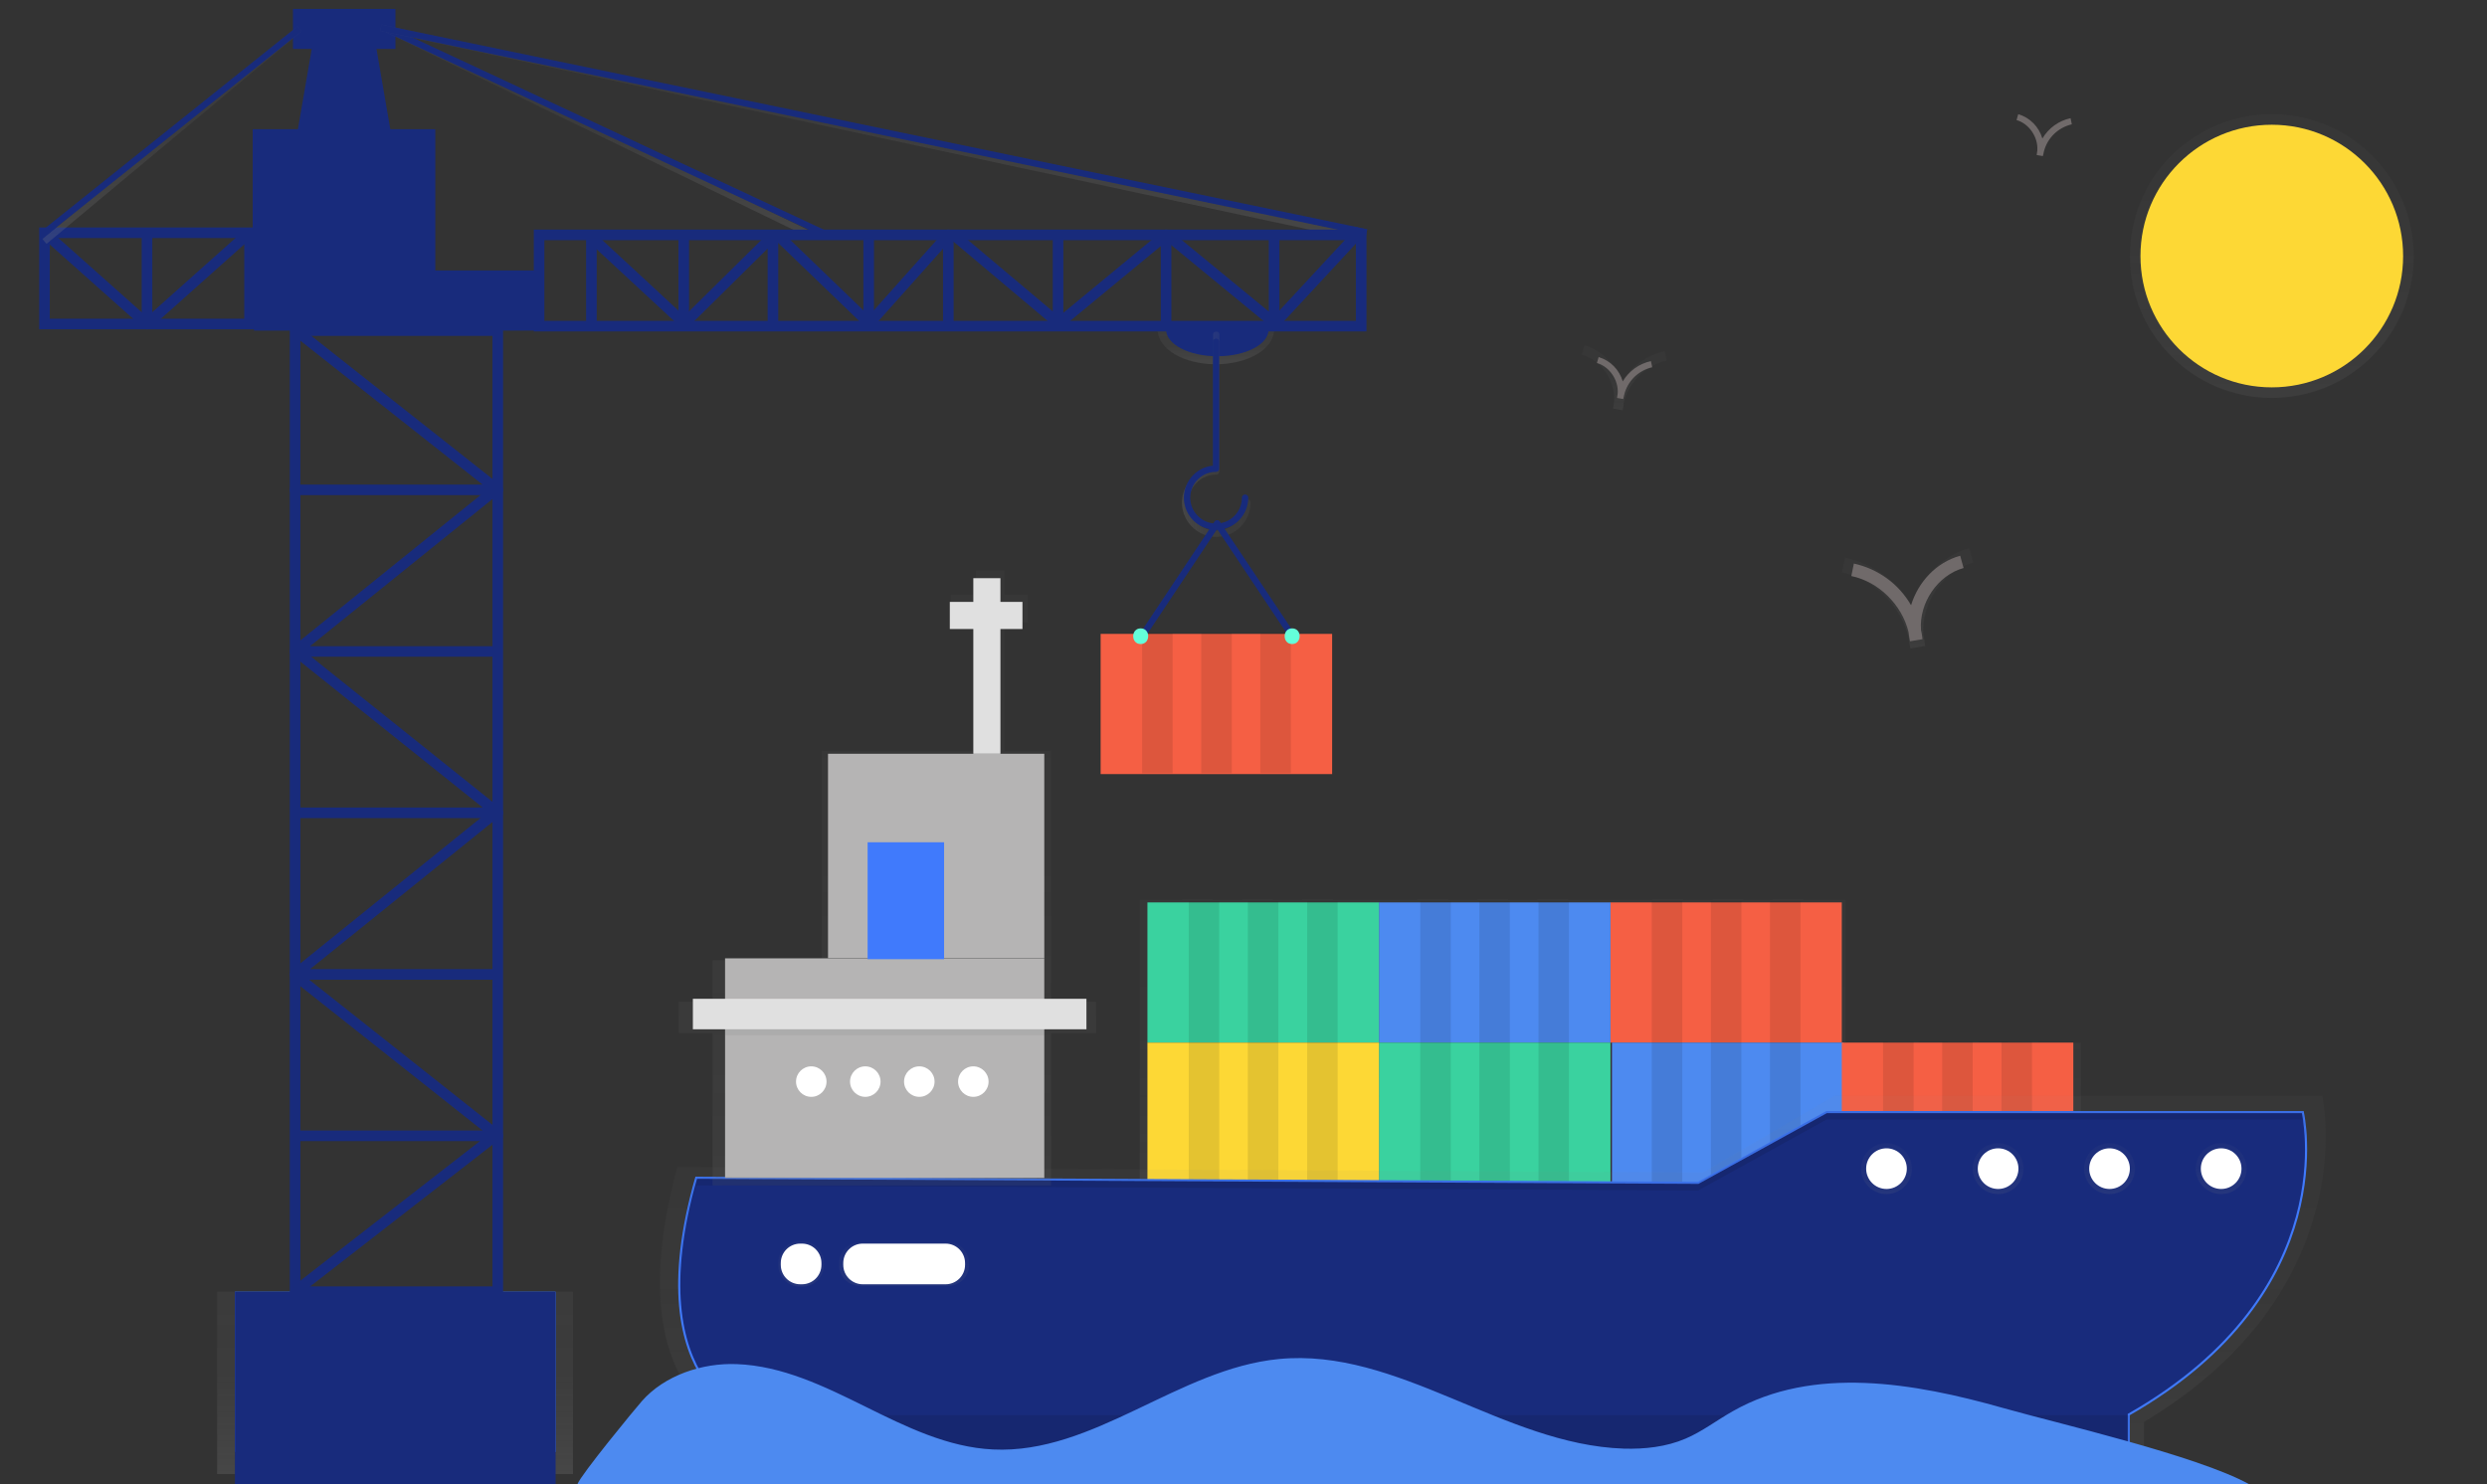 <?xml version="1.0" encoding="utf-8"?>
<!-- Generator: Adobe Illustrator 22.0.1, SVG Export Plug-In . SVG Version: 6.00 Build 0)  -->
<svg version="1.1" id="b1f6b045-6249-48ca-b49e-c93dd74e2ee5"
	 xmlns="http://www.w3.org/2000/svg" xmlns:xlink="http://www.w3.org/1999/xlink" x="0px" y="0px" viewBox="0 0 1174.1 700.8"
	 style="enable-background:new 0 0 1174.1 700.8;" xml:space="preserve">
<rect x="0" y="0" width="1174.1" height="700.8" fill="#333333" stroke="none"/>
<style type="text/css">
	.st0{fill:#F55F44;}
	.st1{opacity:0.1;}
	.st2{fill:#182B7C;}
	.st3{fill:url(#SVGID_1_);}
	.st4{fill:#407AFC;}
	.st5{fill:none;stroke:#182B7C;stroke-width:5;stroke-miterlimit:10;}
	.st6{fill:none;stroke:#182B7C;stroke-width:5;stroke-linejoin:round;}
	.st7{fill:none;stroke:#182B7C;stroke-width:5;stroke-linecap:round;stroke-linejoin:round;}
	.st8{fill:url(#SVGID_2_);}
	.st9{fill:none;stroke:url(#SVGID_3_);stroke-width:3;stroke-linejoin:round;}
	.st10{fill:none;stroke:#182B7C;stroke-width:3;stroke-linejoin:round;}
	.st11{fill:none;stroke:url(#SVGID_4_);stroke-width:3;stroke-linejoin:round;}
	.st12{fill:none;stroke:#182B7C;stroke-width:3;stroke-miterlimit:10;}
	.st13{fill:none;stroke:url(#SVGID_5_);stroke-width:3;stroke-linejoin:round;}
	.st14{fill:none;stroke:url(#SVGID_6_);stroke-width:3;stroke-linecap:round;stroke-linejoin:round;}
	.st15{fill:none;stroke:#182B7C;stroke-width:3;stroke-linecap:round;stroke-linejoin:round;}
	.st16{fill:#64FFDA;}
	.st17{opacity:0.5;}
	.st18{fill:url(#SVGID_7_);}
	.st19{fill:#4D8AF0;}
	.st20{fill:#3AD29F;}
	.st21{fill:#FDD835;}
	.st22{fill:url(#SVGID_8_);}
	.st23{fill:#182B7C;stroke:#407AFC;stroke-miterlimit:10;}
	.st24{fill:url(#SVGID_9_);}
	.st25{fill:#FFFFFF;}
	.st26{fill:url(#SVGID_10_);}
	.st27{fill:url(#SVGID_11_);}
	.st28{fill:#B5B4B4;}
	.st29{fill:#407AFC;stroke:#407AFC;stroke-miterlimit:10;}
	.st30{fill:#E0E0E0;}
	.st31{opacity:0.1;enable-background:new    ;}
	.st32{opacity:5.000000e-02;enable-background:new    ;}
	.st33{fill:url(#SVGID_12_);}
	.st34{fill:url(#SVGID_13_);}
	.st35{fill:url(#SVGID_14_);}
	.st36{fill:url(#SVGID_15_);}
	.st37{fill:url(#SVGID_16_);}
	.st38{fill:#706A6A;}
	.st39{fill:url(#SVGID_17_);}
	.st40{fill:url(#SVGID_18_);}
</style>
<rect x="519.6" y="299.3" class="st0" width="109.3" height="66.2"/>
<g class="st1">
	<rect x="595" y="298.9" width="14.4" height="66.2"/>
	<rect x="567.1" y="298.9" width="14.4" height="66.2"/>
	<rect x="539.2" y="298.9" width="14.4" height="66.2"/>
</g>
<polygon class="st2" points="186.6,74.6 138.3,74.6 148.8,13.6 176.1,13.6 "/>
<linearGradient id="SVGID_1_" gradientUnits="userSpaceOnUse" x1="186.531" y1="6" x2="186.531" y2="92.08" gradientTransform="matrix(1 0 0 -1 0 702)">
	<stop  offset="0" style="stop-color:#808080;stop-opacity:0.25"/>
	<stop  offset="0.54" style="stop-color:#808080;stop-opacity:0.12"/>
	<stop  offset="1" style="stop-color:#808080;stop-opacity:0.1"/>
</linearGradient>
<rect x="102.5" y="609.9" class="st3" width="168" height="86.1"/>
<rect x="110.9" y="609.9" class="st4" width="151.4" height="75.7"/>
<rect x="139.3" y="156.1" class="st5" width="95.7" height="453.8"/>
<polyline class="st6" points="235,307.6 139.3,307.6 234.5,230.8 "/>
<polyline class="st6" points="139.3,383.8 235,383.8 139.8,307.6 "/>
<polyline class="st6" points="235,460.1 139.3,460.1 234.5,383.3 "/>
<polyline class="st6" points="139.3,536.3 235,536.3 138.8,460.1 "/>
<polyline class="st7" points="139.8,156.1 235,231.3 139.3,231.3 "/>
<line class="st5" x1="139.8" y1="609.4" x2="234.5" y2="535.8"/>
<rect x="119.9" y="127.7" class="st2" width="134.1" height="28.4"/>
<rect x="119.3" y="61" class="st2" width="86.2" height="68.4"/>
<rect x="21" y="109.9" class="st5" width="96.8" height="43.1"/>
<polyline class="st6" points="69.4,109.9 69.4,153 117.7,109.9 "/>
<polyline class="st6" points="447.7,153 447.7,110.9 410.1,153 "/>
<polyline class="st6" points="410.1,110.4 410.1,152.4 367,110.9 "/>
<polyline class="st6" points="364.9,154 364.9,111.4 322.8,153 "/>
<polyline class="st6" points="279.2,155.1 279.2,112 322.8,152.4 322.8,111.4 "/>
<polyline class="st6" points="499.5,111.4 499.5,152.4 450.2,110.9 "/>
<polyline class="st6" points="550.5,154 550.5,110.9 499.5,153 "/>
<polyline class="st6" points="601.5,111.4 601.5,152.4 551,110.9 "/>
<linearGradient id="SVGID_2_" gradientUnits="userSpaceOnUse" x1="731.491" y1="430.42" x2="731.491" y2="446.82" gradientTransform="matrix(1 0 0 -1 -157.46 602.42)">
	<stop  offset="0" style="stop-color:#808080;stop-opacity:0.25"/>
	<stop  offset="0.54" style="stop-color:#808080;stop-opacity:0.12"/>
	<stop  offset="1" style="stop-color:#808080;stop-opacity:0.1"/>
</linearGradient>
<path class="st8" d="M574,172c15.2,0,27.5-7.3,27.5-16.4h-55C546.5,164.7,558.8,172,574,172z"/>
<path class="st2" d="M574.7,168.2c13.4,0,24.2-5.6,24.2-12.6h-48.4C550.5,162.6,561.3,168.2,574.7,168.2z"/>
<rect x="138.3" y="4.2" class="st2" width="48.4" height="18.9"/>
<line class="st6" x1="21" y1="109.9" x2="69.4" y2="153"/>
<linearGradient id="SVGID_3_" gradientUnits="userSpaceOnUse" x1="81.197" y1="586.848" x2="81.197" y2="689.522" gradientTransform="matrix(1 0 0 -1 0 702)">
	<stop  offset="0" style="stop-color:#808080;stop-opacity:0.25"/>
	<stop  offset="0.54" style="stop-color:#808080;stop-opacity:0.12"/>
	<stop  offset="1" style="stop-color:#808080;stop-opacity:0.1"/>
</linearGradient>
<line class="st9" x1="141.4" y1="13.6" x2="21" y2="114"/>
<line class="st10" x1="141.4" y1="13.6" x2="21" y2="109.9"/>
<linearGradient id="SVGID_4_" gradientUnits="userSpaceOnUse" x1="283.218" y1="589.21" x2="283.218" y2="689.72" gradientTransform="matrix(1 0 0 -1 0 702)">
	<stop  offset="0" style="stop-color:#808080;stop-opacity:0.25"/>
	<stop  offset="0.54" style="stop-color:#808080;stop-opacity:0.12"/>
	<stop  offset="1" style="stop-color:#808080;stop-opacity:0.1"/>
</linearGradient>
<line class="st11" x1="182.4" y1="13.6" x2="384" y2="111.4"/>
<line class="st12" x1="182.4" y1="13.6" x2="388.5" y2="109.9"/>
<line class="st6" x1="642.5" y1="108.8" x2="601.5" y2="153"/>
<linearGradient id="SVGID_5_" gradientUnits="userSpaceOnUse" x1="408.39" y1="589.623" x2="408.39" y2="690.357" gradientTransform="matrix(1 0 0 -1 0 702)">
	<stop  offset="0" style="stop-color:#808080;stop-opacity:0.25"/>
	<stop  offset="0.54" style="stop-color:#808080;stop-opacity:0.12"/>
	<stop  offset="1" style="stop-color:#808080;stop-opacity:0.1"/>
</linearGradient>
<line class="st13" x1="179.8" y1="13.1" x2="637" y2="110.9"/>
<line class="st10" x1="179.8" y1="13.1" x2="645.2" y2="109.7"/>
<linearGradient id="SVGID_6_" gradientUnits="userSpaceOnUse" x1="715.391" y1="397.39" x2="747.851" y2="397.39" gradientTransform="matrix(1 0 0 -1 -157.46 602.42)">
	<stop  offset="0" style="stop-color:#808080;stop-opacity:0.25"/>
	<stop  offset="0.54" style="stop-color:#808080;stop-opacity:0.12"/>
	<stop  offset="1" style="stop-color:#808080;stop-opacity:0.1"/>
</linearGradient>
<path class="st14" d="M588.9,237.3c0,8.1-6.6,14.7-14.7,14.7c-8.1,0-14.7-6.6-14.7-14.7c0-8.1,6.6-14.7,14.7-14.7l0,0V158"/>
<path class="st15" d="M587.8,235c0,7.5-6.1,13.7-13.7,13.7c-7.5,0-13.7-6.1-13.7-13.7c0-7.5,6.1-13.7,13.7-13.7l0,0v-59.9"/>
<rect x="110.9" y="609.9" class="st2" width="151.4" height="110.7"/>
<polyline class="st15" points="538.9,300.7 574.6,247.1 610.4,300.7 "/>
<path class="st16" d="M538.5,296.7c-4.7,0-4.7,7.4,0,7.4S543.3,296.7,538.5,296.7z"/>
<path class="st16" d="M610,296.7c-4.7,0-4.7,7.4,0,7.4S614.8,296.7,610,296.7z"/>
<g class="st17">
	
		<linearGradient id="SVGID_7_" gradientUnits="userSpaceOnUse" x1="483.21" y1="142.37" x2="483.21" y2="277.35" gradientTransform="matrix(-1 0 0 -1 1243.443 702)">
		<stop  offset="0" style="stop-color:#808080;stop-opacity:0.25"/>
		<stop  offset="0.54" style="stop-color:#808080;stop-opacity:0.12"/>
		<stop  offset="1" style="stop-color:#808080;stop-opacity:0.1"/>
	</linearGradient>
	<polygon class="st18" points="538.1,425 538.1,492.3 538.1,559.6 649.2,559.6 760.2,559.6 760.2,492.3 761,492.3 761,559.6 
		871.3,559.6 872.1,559.6 982.4,559.6 982.4,492.3 962.5,492.3 962.5,491.9 947.9,491.9 947.9,492.3 934.1,492.3 934.1,491.9 
		919.5,491.9 919.5,492.3 905.7,492.3 905.7,491.9 891.2,491.9 891.2,492.3 872.1,492.3 871.3,492.3 871.3,425 851.4,425 
		851.4,424.6 836.8,424.6 836.8,425 823.1,425 823.1,424.6 808.5,424.6 808.5,425 794.7,425 794.7,424.6 780.1,424.6 780.1,425 
		760.2,425 740.4,425 740.4,424.6 725.8,424.6 725.8,425 712,425 712,424.6 697.4,424.6 697.4,425 683.6,425 683.6,424.6 669,424.6 
		669,425 649.2,425 629.3,425 629.3,424.6 614.7,424.6 614.7,425 600.9,425 600.9,424.6 586.3,424.6 586.3,425 572.6,425 
		572.6,424.6 558,424.6 558,425 	"/>
</g>
<rect x="760.2" y="426.1" class="st0" width="109.3" height="66.2"/>
<rect x="651" y="426.1" class="st19" width="109.3" height="66.2"/>
<rect x="541.7" y="426.1" class="st20" width="109.3" height="66.2"/>
<rect x="761" y="492.3" class="st19" width="109.3" height="66.2"/>
<rect x="869.5" y="492.3" class="st0" width="109.3" height="66.2"/>
<rect x="651" y="492.3" class="st20" width="109.3" height="66.2"/>
<rect x="541.7" y="492.3" class="st21" width="109.3" height="66.2"/>
<g class="st1">
	<rect x="835.6" y="425.7" width="14.4" height="66.2"/>
	<rect x="807.7" y="425.7" width="14.4" height="66.2"/>
	<rect x="779.8" y="425.7" width="14.4" height="66.2"/>
</g>
<g class="st1">
	<rect x="726.3" y="425.7" width="14.4" height="66.2"/>
	<rect x="698.4" y="425.7" width="14.4" height="66.2"/>
	<rect x="670.5" y="425.7" width="14.4" height="66.2"/>
</g>
<g class="st1">
	<rect x="617.1" y="425.7" width="14.4" height="66.2"/>
	<rect x="589.1" y="425.7" width="14.4" height="66.2"/>
	<rect x="561.2" y="425.7" width="14.4" height="66.2"/>
</g>
<g class="st1">
	<rect x="835.6" y="491.9" width="14.4" height="66.2"/>
	<rect x="807.7" y="491.9" width="14.4" height="66.2"/>
	<rect x="779.8" y="491.9" width="14.4" height="66.2"/>
</g>
<g class="st1">
	<rect x="944.9" y="491.9" width="14.4" height="66.2"/>
	<rect x="916.9" y="491.9" width="14.4" height="66.2"/>
	<rect x="889" y="491.9" width="14.4" height="66.2"/>
</g>
<g class="st1">
	<rect x="726.3" y="491.9" width="14.4" height="66.2"/>
	<rect x="698.4" y="491.9" width="14.4" height="66.2"/>
	<rect x="670.5" y="491.9" width="14.4" height="66.2"/>
</g>
<g class="st1">
	<rect x="617.1" y="491.9" width="14.4" height="66.2"/>
	<rect x="589.1" y="491.9" width="14.4" height="66.2"/>
	<rect x="561.2" y="491.9" width="14.4" height="66.2"/>
</g>
<g class="st17">
	
		<linearGradient id="SVGID_8_" gradientUnits="userSpaceOnUse" x1="672.5" y1="-116.98" x2="672.5" y2="57.67" gradientTransform="matrix(-1 0 0 -1 1377.253 575.11)">
		<stop  offset="0" style="stop-color:#808080;stop-opacity:0.25"/>
		<stop  offset="0.54" style="stop-color:#808080;stop-opacity:0.12"/>
		<stop  offset="1" style="stop-color:#808080;stop-opacity:0.1"/>
	</linearGradient>
	<path class="st22" d="M804,553.6L319.8,551c-29.4,108.4,29.4,123.9,29.4,123.9v17.2h663v-20.7c104.5-62.8,84.1-154,84.1-154H866.1
		L804,553.6z"/>
</g>
<path class="st23" d="M801.7,558.5l-473-2.4C300,656.6,357.4,671,357.4,671v16h647.6v-19.1c102.1-58.2,82.1-142.8,82.1-142.8H862.3
	L801.7,558.5z"/>
<g class="st17">
	
		<linearGradient id="SVGID_9_" gradientUnits="userSpaceOnUse" x1="816.6" y1="94.95" x2="816.6" y2="115.42" gradientTransform="matrix(-1 0 0 -1 1243.443 702)">
		<stop  offset="0" style="stop-color:#808080;stop-opacity:0.25"/>
		<stop  offset="0.54" style="stop-color:#808080;stop-opacity:0.12"/>
		<stop  offset="1" style="stop-color:#808080;stop-opacity:0.1"/>
	</linearGradient>
	<path class="st24" d="M457.5,596.4v0.9c0,5.4-4.4,9.8-9.8,9.8h-41.8c-5.4,0-9.8-4.4-9.8-9.8v-0.9c0-5.4,4.4-9.8,9.8-9.8h41.8
		C453.2,586.6,457.5,591,457.5,596.4z"/>
</g>
<path class="st25" d="M455.6,596.4v0.8c0,5.1-4.1,9.2-9.2,9.2h-39.1c-5.1,0-9.2-4.1-9.2-9.2v-0.8c0-5.1,4.1-9.2,9.2-9.2h39.1
	C451.5,587.2,455.6,591.3,455.6,596.4z"/>
<g class="st17">
	
		<linearGradient id="SVGID_10_" gradientUnits="userSpaceOnUse" x1="865.25" y1="94.42" x2="865.25" y2="115.95" gradientTransform="matrix(-1 0 0 -1 1243.443 702)">
		<stop  offset="0" style="stop-color:#808080;stop-opacity:0.25"/>
		<stop  offset="0.54" style="stop-color:#808080;stop-opacity:0.12"/>
		<stop  offset="1" style="stop-color:#808080;stop-opacity:0.1"/>
	</linearGradient>
	<path class="st26" d="M389,596.3v0.9c0,5.7-4.6,10.3-10.3,10.3h-1c-5.7,0-10.3-4.6-10.3-10.3v-0.9c0-5.7,4.6-10.3,10.3-10.3h1
		C384.4,586,389,590.7,389,596.3z"/>
</g>
<path class="st25" d="M387.8,596.4v0.8c0,5.1-4.1,9.2-9.2,9.2h-0.8c-5.1,0-9.2-4.1-9.2-9.2v-0.8c0-5.1,4.1-9.2,9.2-9.2h0.8
	C383.7,587.2,387.8,591.3,387.8,596.4z"/>
<g class="st17">
	
		<linearGradient id="SVGID_11_" gradientUnits="userSpaceOnUse" x1="824.575" y1="142.27" x2="824.575" y2="432.59" gradientTransform="matrix(-1 0 0 -1 1243.443 702)">
		<stop  offset="0" style="stop-color:#808080;stop-opacity:0.25"/>
		<stop  offset="0.54" style="stop-color:#808080;stop-opacity:0.12"/>
		<stop  offset="1" style="stop-color:#808080;stop-opacity:0.1"/>
	</linearGradient>
	<polygon class="st27" points="320.4,473 320.4,487.8 336.4,487.8 336.4,490.6 336.4,559.7 496.2,559.7 496.2,490.6 496.2,487.8 
		517.4,487.8 517.4,473 496.2,473 496.2,453.4 496.2,419.9 496.2,390.4 496.2,354.5 474.2,354.5 474.2,293.9 485.2,293.9 
		485.2,280.9 474.2,280.9 474.2,269.4 460.7,269.4 460.7,280.9 448.9,280.9 448.9,293.9 460.7,293.9 460.7,354.5 388,354.5 
		388,453.4 336.4,453.4 336.4,473 	"/>
</g>
<rect x="342.3" y="452.5" class="st28" width="150.7" height="103.7"/>
<rect x="390.9" y="355.9" class="st28" width="102.1" height="96.5"/>
<rect x="410.1" y="398.2" class="st29" width="35.1" height="54.2"/>
<rect x="459.5" y="273" class="st30" width="12.8" height="82.9"/>
<rect x="448.4" y="284.2" class="st30" width="34.3" height="12.8"/>
<rect x="327.1" y="471.6" class="st30" width="185.8" height="14.4"/>
<circle class="st25" cx="459.5" cy="510.7" r="7.2"/>
<circle class="st25" cx="434" cy="510.7" r="7.2"/>
<circle class="st25" cx="408.5" cy="510.7" r="7.2"/>
<circle class="st25" cx="383" cy="510.7" r="7.2"/>
<rect x="357.9" y="668.2" class="st31" width="647.6" height="19.1"/>
<path class="st31" d="M1088.8,544.2c0.2-6.6-0.3-13.1-1.6-19.6H862.3l-60.6,33.5l-473-2.4c-6,21-8.2,38.2-8,52.4
	c0.2-13.4,2.5-29.3,8-48.4l473,2.4l60.6-33.5h224.9C1088.3,533.8,1088.8,539,1088.8,544.2z"/>
<rect x="342.3" y="486" class="st32" width="150.7" height="2.8"/>
<g class="st17">
	
		<linearGradient id="SVGID_12_" gradientUnits="userSpaceOnUse" x1="194.885" y1="138.28" x2="194.885" y2="162.2" gradientTransform="matrix(-1 0 0 -1 1243.443 702)">
		<stop  offset="0" style="stop-color:#808080;stop-opacity:0.25"/>
		<stop  offset="0.54" style="stop-color:#808080;stop-opacity:0.12"/>
		<stop  offset="1" style="stop-color:#808080;stop-opacity:0.1"/>
	</linearGradient>
	<circle class="st33" cx="1048.6" cy="551.8" r="12"/>
</g>
<g class="st17">
	
		<linearGradient id="SVGID_13_" gradientUnits="userSpaceOnUse" x1="247.525" y1="138.28" x2="247.525" y2="162.2" gradientTransform="matrix(-1 0 0 -1 1243.443 702)">
		<stop  offset="0" style="stop-color:#808080;stop-opacity:0.25"/>
		<stop  offset="0.54" style="stop-color:#808080;stop-opacity:0.12"/>
		<stop  offset="1" style="stop-color:#808080;stop-opacity:0.1"/>
	</linearGradient>
	<circle class="st34" cx="995.9" cy="551.8" r="12"/>
</g>
<g class="st17">
	
		<linearGradient id="SVGID_14_" gradientUnits="userSpaceOnUse" x1="300.165" y1="138.28" x2="300.165" y2="162.2" gradientTransform="matrix(-1 0 0 -1 1243.443 702)">
		<stop  offset="0" style="stop-color:#808080;stop-opacity:0.25"/>
		<stop  offset="0.54" style="stop-color:#808080;stop-opacity:0.12"/>
		<stop  offset="1" style="stop-color:#808080;stop-opacity:0.1"/>
	</linearGradient>
	<circle class="st35" cx="943.3" cy="551.8" r="12"/>
</g>
<g class="st17">
	
		<linearGradient id="SVGID_15_" gradientUnits="userSpaceOnUse" x1="352.805" y1="138.28" x2="352.805" y2="162.2" gradientTransform="matrix(-1 0 0 -1 1243.443 702)">
		<stop  offset="0" style="stop-color:#808080;stop-opacity:0.25"/>
		<stop  offset="0.54" style="stop-color:#808080;stop-opacity:0.12"/>
		<stop  offset="1" style="stop-color:#808080;stop-opacity:0.1"/>
	</linearGradient>
	<circle class="st36" cx="890.6" cy="551.8" r="12"/>
</g>
<circle class="st25" cx="1048.6" cy="551.8" r="9.6"/>
<circle class="st25" cx="995.9" cy="551.8" r="9.6"/>
<circle class="st25" cx="943.3" cy="551.8" r="9.6"/>
<circle class="st25" cx="890.6" cy="551.8" r="9.6"/>
<g class="st17">
	
		<linearGradient id="SVGID_16_" gradientUnits="userSpaceOnUse" x1="476.725" y1="268.86" x2="476.725" y2="316.18" gradientTransform="matrix(-1 0 0 -1 1377.253 575.11)">
		<stop  offset="0" style="stop-color:#808080;stop-opacity:0.25"/>
		<stop  offset="0.54" style="stop-color:#808080;stop-opacity:0.12"/>
		<stop  offset="1" style="stop-color:#808080;stop-opacity:0.1"/>
	</linearGradient>
	<path class="st37" d="M901.1,301.1c-3.6-15-16.4-27.9-31.5-30.9l1.4-6.9c13.3,2.9,24.8,11.2,31.6,22.9c3.9-12.8,14-23.8,27.1-27.4
		l1.8,6.8c-14.4,3.9-24.7,19.5-23.5,34.3c0.4,1.7,0.7,3.4,0.8,5.1l-6.9,1.2C901.5,304.6,901.2,302.8,901.1,301.1z"/>
</g>
<path class="st38" d="M901,298.4c-3.1-12.8-14.1-23.8-27-26.4l1.2-5.9c11.4,2.5,21.2,9.6,27,19.7c3.3-10.9,11.9-20.3,23.2-23.4
	l1.6,5.8c-12.3,3.4-21.1,16.6-20.1,29.3c0.3,1.4,0.6,2.9,0.7,4.3l-5.9,1C901.4,301.4,901.2,299.9,901,298.4z"/>
<g class="st17">
	
		<linearGradient id="SVGID_17_" gradientUnits="userSpaceOnUse" x1="170.955" y1="514.1" x2="170.955" y2="648.1" gradientTransform="matrix(-1 0 0 -1 1243.443 702)">
		<stop  offset="0" style="stop-color:#808080;stop-opacity:0.25"/>
		<stop  offset="0.54" style="stop-color:#808080;stop-opacity:0.12"/>
		<stop  offset="1" style="stop-color:#808080;stop-opacity:0.1"/>
	</linearGradient>
	<circle class="st39" cx="1072.5" cy="120.9" r="67"/>
</g>
<circle class="st21" cx="1072.5" cy="120.9" r="62"/>
<g class="st17">
	
		<linearGradient id="SVGID_18_" gradientUnits="userSpaceOnUse" x1="900.763" y1="381.385" x2="900.763" y2="411.915" gradientTransform="matrix(1 0 0 -1 -133.81 575.11)">
		<stop  offset="0" style="stop-color:#808080;stop-opacity:0.25"/>
		<stop  offset="0.54" style="stop-color:#808080;stop-opacity:0.12"/>
		<stop  offset="1" style="stop-color:#808080;stop-opacity:0.1"/>
	</linearGradient>
	<path class="st40" d="M766,193.7l-4.5-0.8c0.1-1.1,0.3-2.2,0.5-3.3c0.8-9.5-5.9-19.6-15.2-22.1l1.2-4.4c8.5,2.3,15,9.4,17.5,17.6
		c4.4-7.6,11.8-12.9,20.4-14.8l0.9,4.4c-9.7,2-18,10.2-20.3,19.9C766.5,191.5,766.3,192.6,766,193.7z"/>
</g>
<path class="st38" d="M964.4,73.7l-2.9-0.5c0.1-0.7,0.2-1.4,0.3-2.1c0.5-6.2-3.8-12.7-9.8-14.4l0.8-2.8c5.5,1.6,9.8,6,11.4,11.5
	c2.9-4.9,7.7-8.4,13.3-9.6l0.6,2.9c-6.5,1.5-11.6,6.5-13.2,12.9C964.8,72.3,964.6,73,964.4,73.7z"/>
<path class="st38" d="M766.3,188.4l-2.9-0.5c0.1-0.7,0.2-1.4,0.3-2.1c0.5-6.2-3.8-12.7-9.8-14.4l0.8-2.8c5.5,1.6,9.8,6,11.4,11.5
	c2.9-4.9,7.7-8.4,13.3-9.6l0.6,2.9c-6.5,1.5-11.6,6.5-13.2,12.9C766.7,186.9,766.5,187.7,766.3,188.4z"/>
<rect x="254.5" y="110.9" class="st5" width="388.1" height="43.1"/>
<path class="st19" d="M272.6,700.8c1.7-4.6,27.3-35.7,30.4-39.2c10.6-12.1,28.4-18.2,44.9-17.5c21.4,0.8,41.3,10.5,60.5,20
	s39,19.3,60.4,20.3c47.5,2.3,87.5-38.1,134.9-42.7c56.3-5.5,106.2,40.4,162.8,42.3c9.9,0.3,20.1-0.8,29.2-4.7
	c8-3.4,14.9-8.8,22.4-13c38-21.6,85.5-13.4,127.5-1.5c25.4,7.2,91.8,22.5,116.2,36"/>
</svg>

